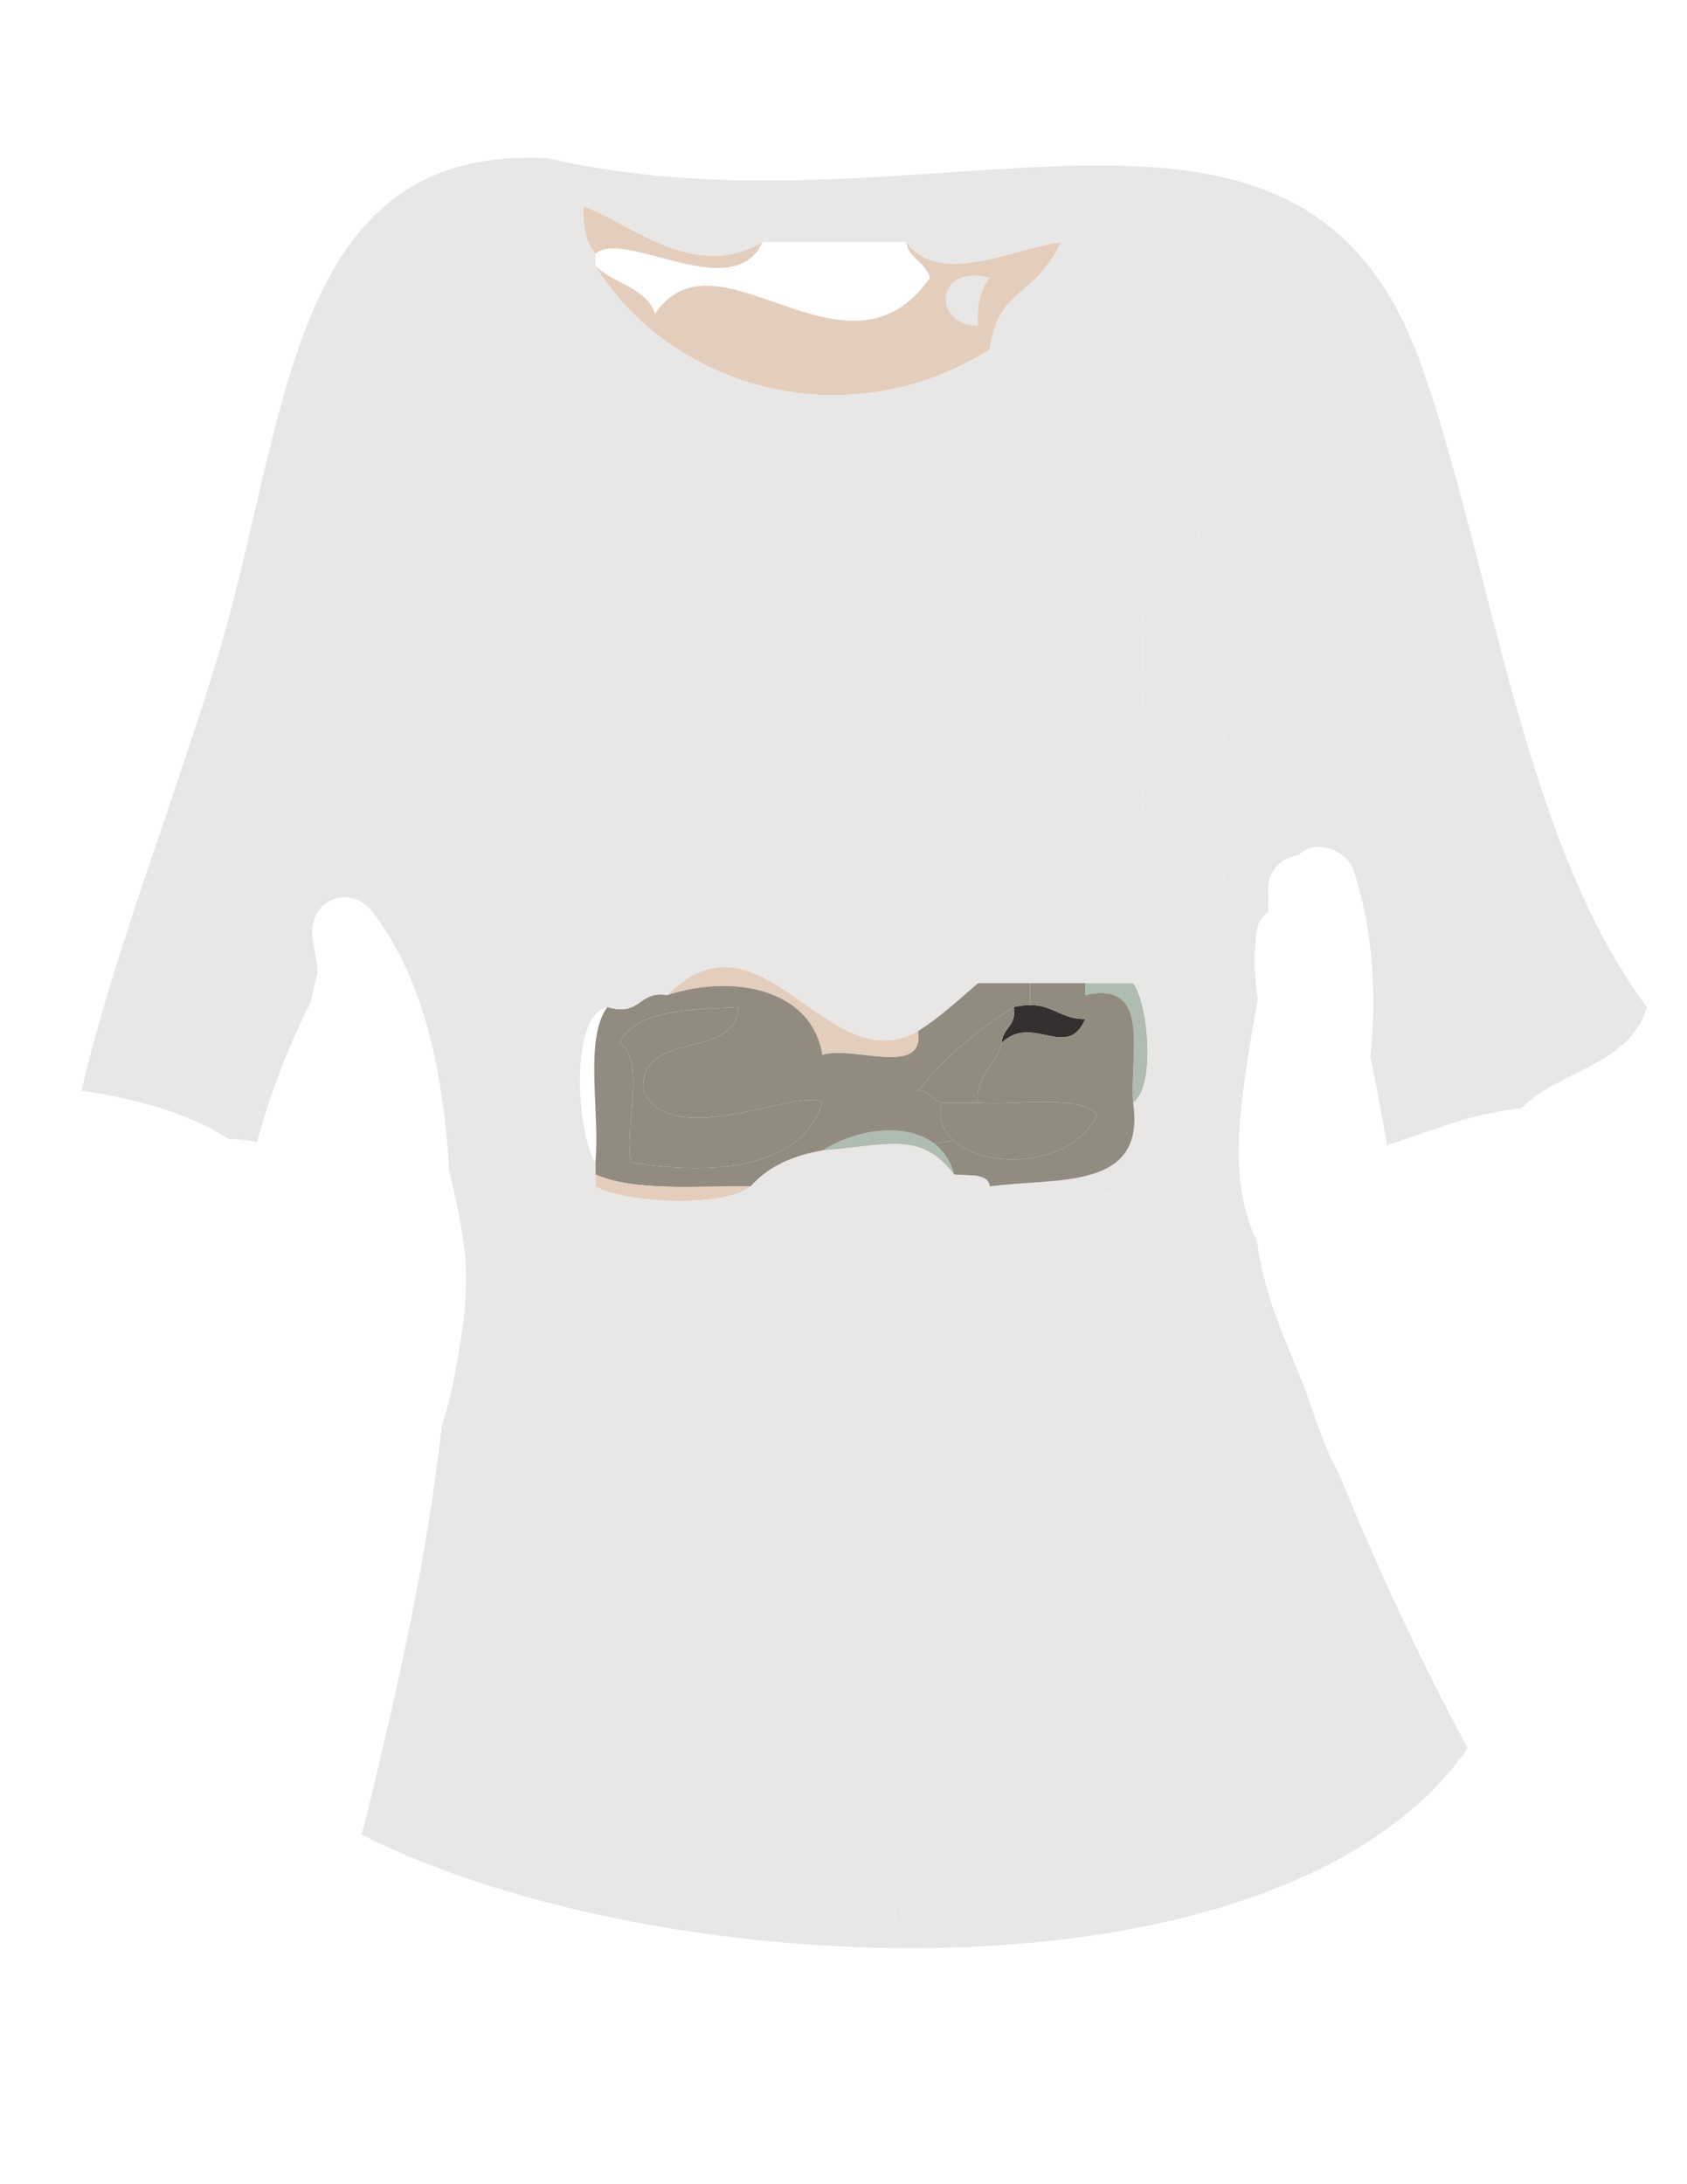 <?xml version="1.0" encoding="utf-8"?>
<!-- Generator: Adobe Illustrator 15.0.0, SVG Export Plug-In . SVG Version: 6.00 Build 0)  -->
<!DOCTYPE svg PUBLIC "-//W3C//DTD SVG 1.1//EN" "http://www.w3.org/Graphics/SVG/1.1/DTD/svg11.dtd">
<svg version="1.1" id="Capa_1" xmlns="http://www.w3.org/2000/svg" xmlns:xlink="http://www.w3.org/1999/xlink" x="0px" y="0px"
	 width="612px" height="792px" viewBox="0 0 612 792" enable-background="new 0 0 612 792" xml:space="preserve">
<g id="XMLID_1_">
	<g>
		<path fill="#AFBCB0" d="M393.731,356.501c5.779,0,11.561,0,17.341,0c5.316,6.589,8.496,37.339,0,43.35
			c-1.389-17.397,6.993-44.563-17.341-39.015C393.731,359.392,393.731,357.946,393.731,356.501z"/>
		<path fill="#362F30" d="M373.675,364.42c8.382,0,11.562,5.202,20.058,5.086c-6.646,15.317-19.247-2.196-30.346,8.67
			c0.231-5.549,5.549-6.011,4.335-13.005C369.976,364.651,371.941,364.42,373.675,364.42z"/>
		<path fill="#E9E6E6" d="M359.052,430.197c24.16-3.295,56.761,1.85,52.021-30.347c8.496-6.011,5.316-36.761,0-43.35
			c-5.78,0-11.562,0-17.341,0c-6.704,0-13.353,0-20.058,0c-6.3,0-12.658,0-18.958,0c8.901-9.884,37.454-0.116,47.687-8.67
			c19.998-40.46,9.362-101.844,13.005-130.051c17.051-6.936,1.503,18.728,13.005,17.34c7.397-17.167,4.797-44.333,8.67-65.025
			c9.248,104.503,18.149,192.475-26.01,264.438c-8.034-4.855-32.195,3.063-52.021,0
			C354.139,433.723,356.624,430.197,359.052,430.197z"/>
		<path fill="#E9E6E6" d="M354.717,118.075c-16.474-0.115-15.778-22.542,4.335-17.34
			C355.699,104.608,354.37,110.503,354.717,118.075z"/>
		<path fill="#928B80" d="M345.931,413.608c11.966,10.809,43.235,9.536,52.137-9.423c-8.207-7.688-28.61-3.179-43.351-4.335
			c-0.692-10.809,6.82-13.41,8.67-21.675c11.099-10.867,23.698,6.647,30.346-8.67c-8.496,0.116-11.676-5.086-20.058-5.086v-7.918
			c6.705,0,13.354,0,20.058,0c0,1.445,0,2.89,0,4.335c24.334-5.549,15.952,21.617,17.341,39.015
			c4.739,32.195-27.86,27.052-52.021,30.347c-0.692-5.087-7.919-3.643-13.005-4.335c-1.271-4.973-3.873-8.612-7.226-11.214
			L345.931,413.608z"/>
		<path fill="#928B80" d="M341.712,399.852c-3.526-0.809-4.335-4.334-8.67-4.334c9.652-12.022,21.328-22.022,34.68-30.345
			c1.214,6.994-4.104,7.457-4.335,13.005c-1.85,8.265-9.362,10.866-8.67,21.675C350.382,399.852,346.047,399.852,341.712,399.852z"
			/>
		<path fill="#928B80" d="M341.712,399.852c4.335,0,8.67,0,13.005,0c14.739,1.156,35.144-3.353,43.351,4.335
			c-8.9,18.96-40.171,20.23-52.137,9.423C342.116,410.198,340.267,405.574,341.712,399.852z"/>
		<path fill="#E9E6E6" d="M354.717,698.968c-10.115,0-20.229,0-30.346,0c3.353-19.247-14.334-17.455-21.675-26.01
			c19.189-6.069,35.721-4.509,56.355,4.335C360.844,687.755,351.133,686.715,354.717,698.968z"/>
		<path fill="#AFBCB0" d="M298.361,417.191c12.312-7.86,30.172-10.347,40.46-2.543c3.353,2.602,5.954,6.241,7.226,11.214
			C333.967,410.082,322.521,415.284,298.361,417.191z"/>
		<path fill="#E3CEBD" d="M333.042,373.842c2.658,17.109-23.814,5.086-34.681,8.67c-4.046-24.218-32.542-29.363-56.355-21.675
			C276.513,326.099,300.327,392.742,333.042,373.842z"/>
		<path fill="#928B80" d="M298.361,399.852c-8.15,25.374-43.061,26.012-69.36,21.676c-2.716-13.179,5.549-37.338-4.335-43.351
			c6.474-12.312,25.49-12.022,43.35-13.005c-1.561,20.115-35.952,7.398-34.68,30.345
			C244.203,418.175,290.385,393.725,298.361,399.852z"/>
		<path fill="#928B80" d="M220.331,365.171c12.253,3.584,11.213-6.126,21.675-4.335c23.813-7.688,52.309-2.543,56.355,21.675
			c10.866-3.583,37.339,8.439,34.681-8.67c7.976-5.029,14.681-11.329,21.675-17.34c6.3,0,12.658,0,18.958,0v7.918
			c-1.732,0-3.699,0.231-5.953,0.751c-13.352,8.323-25.026,18.323-34.68,30.345c4.335,0,5.144,3.526,8.67,4.334
			c-1.445,5.724,0.404,10.348,4.219,13.758l-7.108,1.039c-10.288-7.803-28.148-5.316-40.46,2.544
			c-11.098,1.907-19.941,6.068-26.01,13.006c-19.999-0.231-42.367,1.906-56.355-4.335c0-1.445,0-2.892,0-4.336
			C217.73,403.03,211.776,376.847,220.331,365.171z M224.666,378.177c9.884,6.011,1.619,30.172,4.335,43.351
			c26.299,4.336,61.21,3.698,69.36-21.676c-7.977-6.125-54.159,18.323-65.025-4.334c-1.271-22.947,33.12-10.23,34.68-30.345
			C250.156,366.154,231.14,365.865,224.666,378.177z"/>
		<path fill="#E3CEBD" d="M276.687,87.73c-10.635,23.351-50.344-5.145-60.69,4.335c-3.353-3.873-4.682-9.769-4.335-17.34
			C229.406,81.257,251.832,102.296,276.687,87.73z"/>
		<path fill="#E3CEBD" d="M215.996,425.862c13.988,6.241,36.356,4.104,56.355,4.335c-9.826,8.092-46.182,5.953-56.355,0
			C215.996,428.752,215.996,427.307,215.996,425.862z"/>
		<path fill="#E3CEBD" d="M359.052,100.735c-20.114-5.202-20.809,17.225-4.335,17.34
			C354.37,110.503,355.699,104.608,359.052,100.735z M359.052,126.746c-52.367,32.831-115.774,13.756-143.056-30.345
			c6.531,6.474,18.265,7.745,21.675,17.34c22.484-33.351,69.592,29.999,99.706-13.005c-1.561-5.665-7.63-6.82-8.67-13.005
			c12.369,16.357,37.801,2.601,56.354,0C375.005,108.654,362.23,103.915,359.052,126.746z"/>
		<path fill="#E9E6E6" d="M482.848,528.714c-4.661-10.092-7.563-20.688-11.776-30.926c-4.28-10.4-8.813-20.808-11.774-31.683
			c-1.436-5.272-2.691-10.902-3.296-16.583c-0.575-0.841-1.081-1.755-1.489-2.744c-8.126-19.688-4.919-42.768-1.844-63.173
			c1.094-7.259,2.403-14.345,3.621-21.381c-1.299-8.364-1.526-16.813-0.278-25.321c0.369-2.515,1.964-4.654,4.056-6.198
			c0.098-2.848,0.115-5.715,0.016-8.611c-0.213-6.193,5.025-11.409,10.991-11.947c5.745-6.34,17.517-2.099,20.08,5.757
			c6.962,21.337,8.382,44.965,5.982,67.217c2.29,10.623,4.037,21.437,6.1,32.153c7.311-2.307,14.478-5.03,21.77-7.443
			c8.815-2.917,17.79-4.961,26.959-6.063c13.606-13.762,39.328-15.411,45.513-36.596c-45.198-59.939-56.99-163.922-82.364-234.091
			C470.664,8.082,337.03,89.233,198.656,57.385c-96.121-5.029-93.405,97.509-121.38,186.406
			C59.705,299.742,39.648,351.3,29.591,395.517c19.704,2.838,38.847,8.055,53.308,17.432c3.464,0.11,6.917,0.564,10.331,1.184
			c4.749-17.464,11.302-34.718,19.49-50.766c0.659-3.367,1.426-6.713,2.397-10.031c-0.008-0.415-0.001-0.826-0.017-1.243
			c-0.021-0.56,0.001-1.091,0.042-1.61c-0.613-3.479-1.211-6.918-1.713-10.293c-2.045-13.765,13.514-20.293,21.933-9.247
			c12.409,16.281,19.423,36.671,23.209,56.617c2.315,12.197,3.744,24.541,4.336,36.927c0.283,1.257,0.574,2.513,0.878,3.766
			c2.004,8.256,3.696,16.429,4.702,24.879c1.371,11.511,0.198,22.588-1.554,34.022c-1.518,9.905-3.558,20.169-6.653,30.05
			c-5.402,48.698-16.516,96.947-28.12,144.543c-0.29,1.187-0.678,2.326-1.153,3.414c107.693,54.557,334.062,65.144,401.444-31.218
			c-17.211-31.889-32.794-65.406-47.018-100.281C484.488,532.046,483.623,530.393,482.848,528.714z M211.662,74.725
			c17.744,6.531,40.171,27.57,65.025,13.005h52.021c12.369,16.357,37.8,2.601,56.354,0c-10.058,20.923-22.831,16.184-26.011,39.015
			c-52.368,32.831-115.774,13.757-143.056-30.345c0-1.445,0-2.89,0.001-4.335C212.644,88.193,211.315,82.297,211.662,74.725z
			 M354.717,698.968h-30.346c3.353-19.247-14.334-17.455-21.674-26.01c19.189-6.069,35.72-4.509,56.355,4.335
			C360.844,687.755,351.133,686.715,354.717,698.968z M411.073,434.532c-8.035-4.855-32.196,3.063-52.021,0
			c-4.913-0.811-2.428-4.335,0-4.335c-0.692-5.087-7.919-3.643-13.005-4.335c-12.081-15.78-23.525-10.578-47.686-8.671
			c-11.097,1.907-19.941,6.068-26.01,13.006c-9.826,8.092-46.182,5.953-56.355,0v-8.671c-6.474-9.596-9.884-53.061,4.335-56.355
			c12.253,3.584,11.213-6.127,21.675-4.335c34.507-34.737,58.321,31.906,91.036,13.005c7.976-5.028,14.681-11.329,21.675-17.34
			c8.902-9.884,37.455-0.116,47.687-8.67c19.998-40.461,9.362-101.844,13.005-130.051c17.051-6.936,1.503,18.727,13.005,17.34
			c7.399-17.167,4.797-44.333,8.67-65.025C446.331,274.598,455.232,362.57,411.073,434.532z"/>
	</g>
</g>
</svg>

